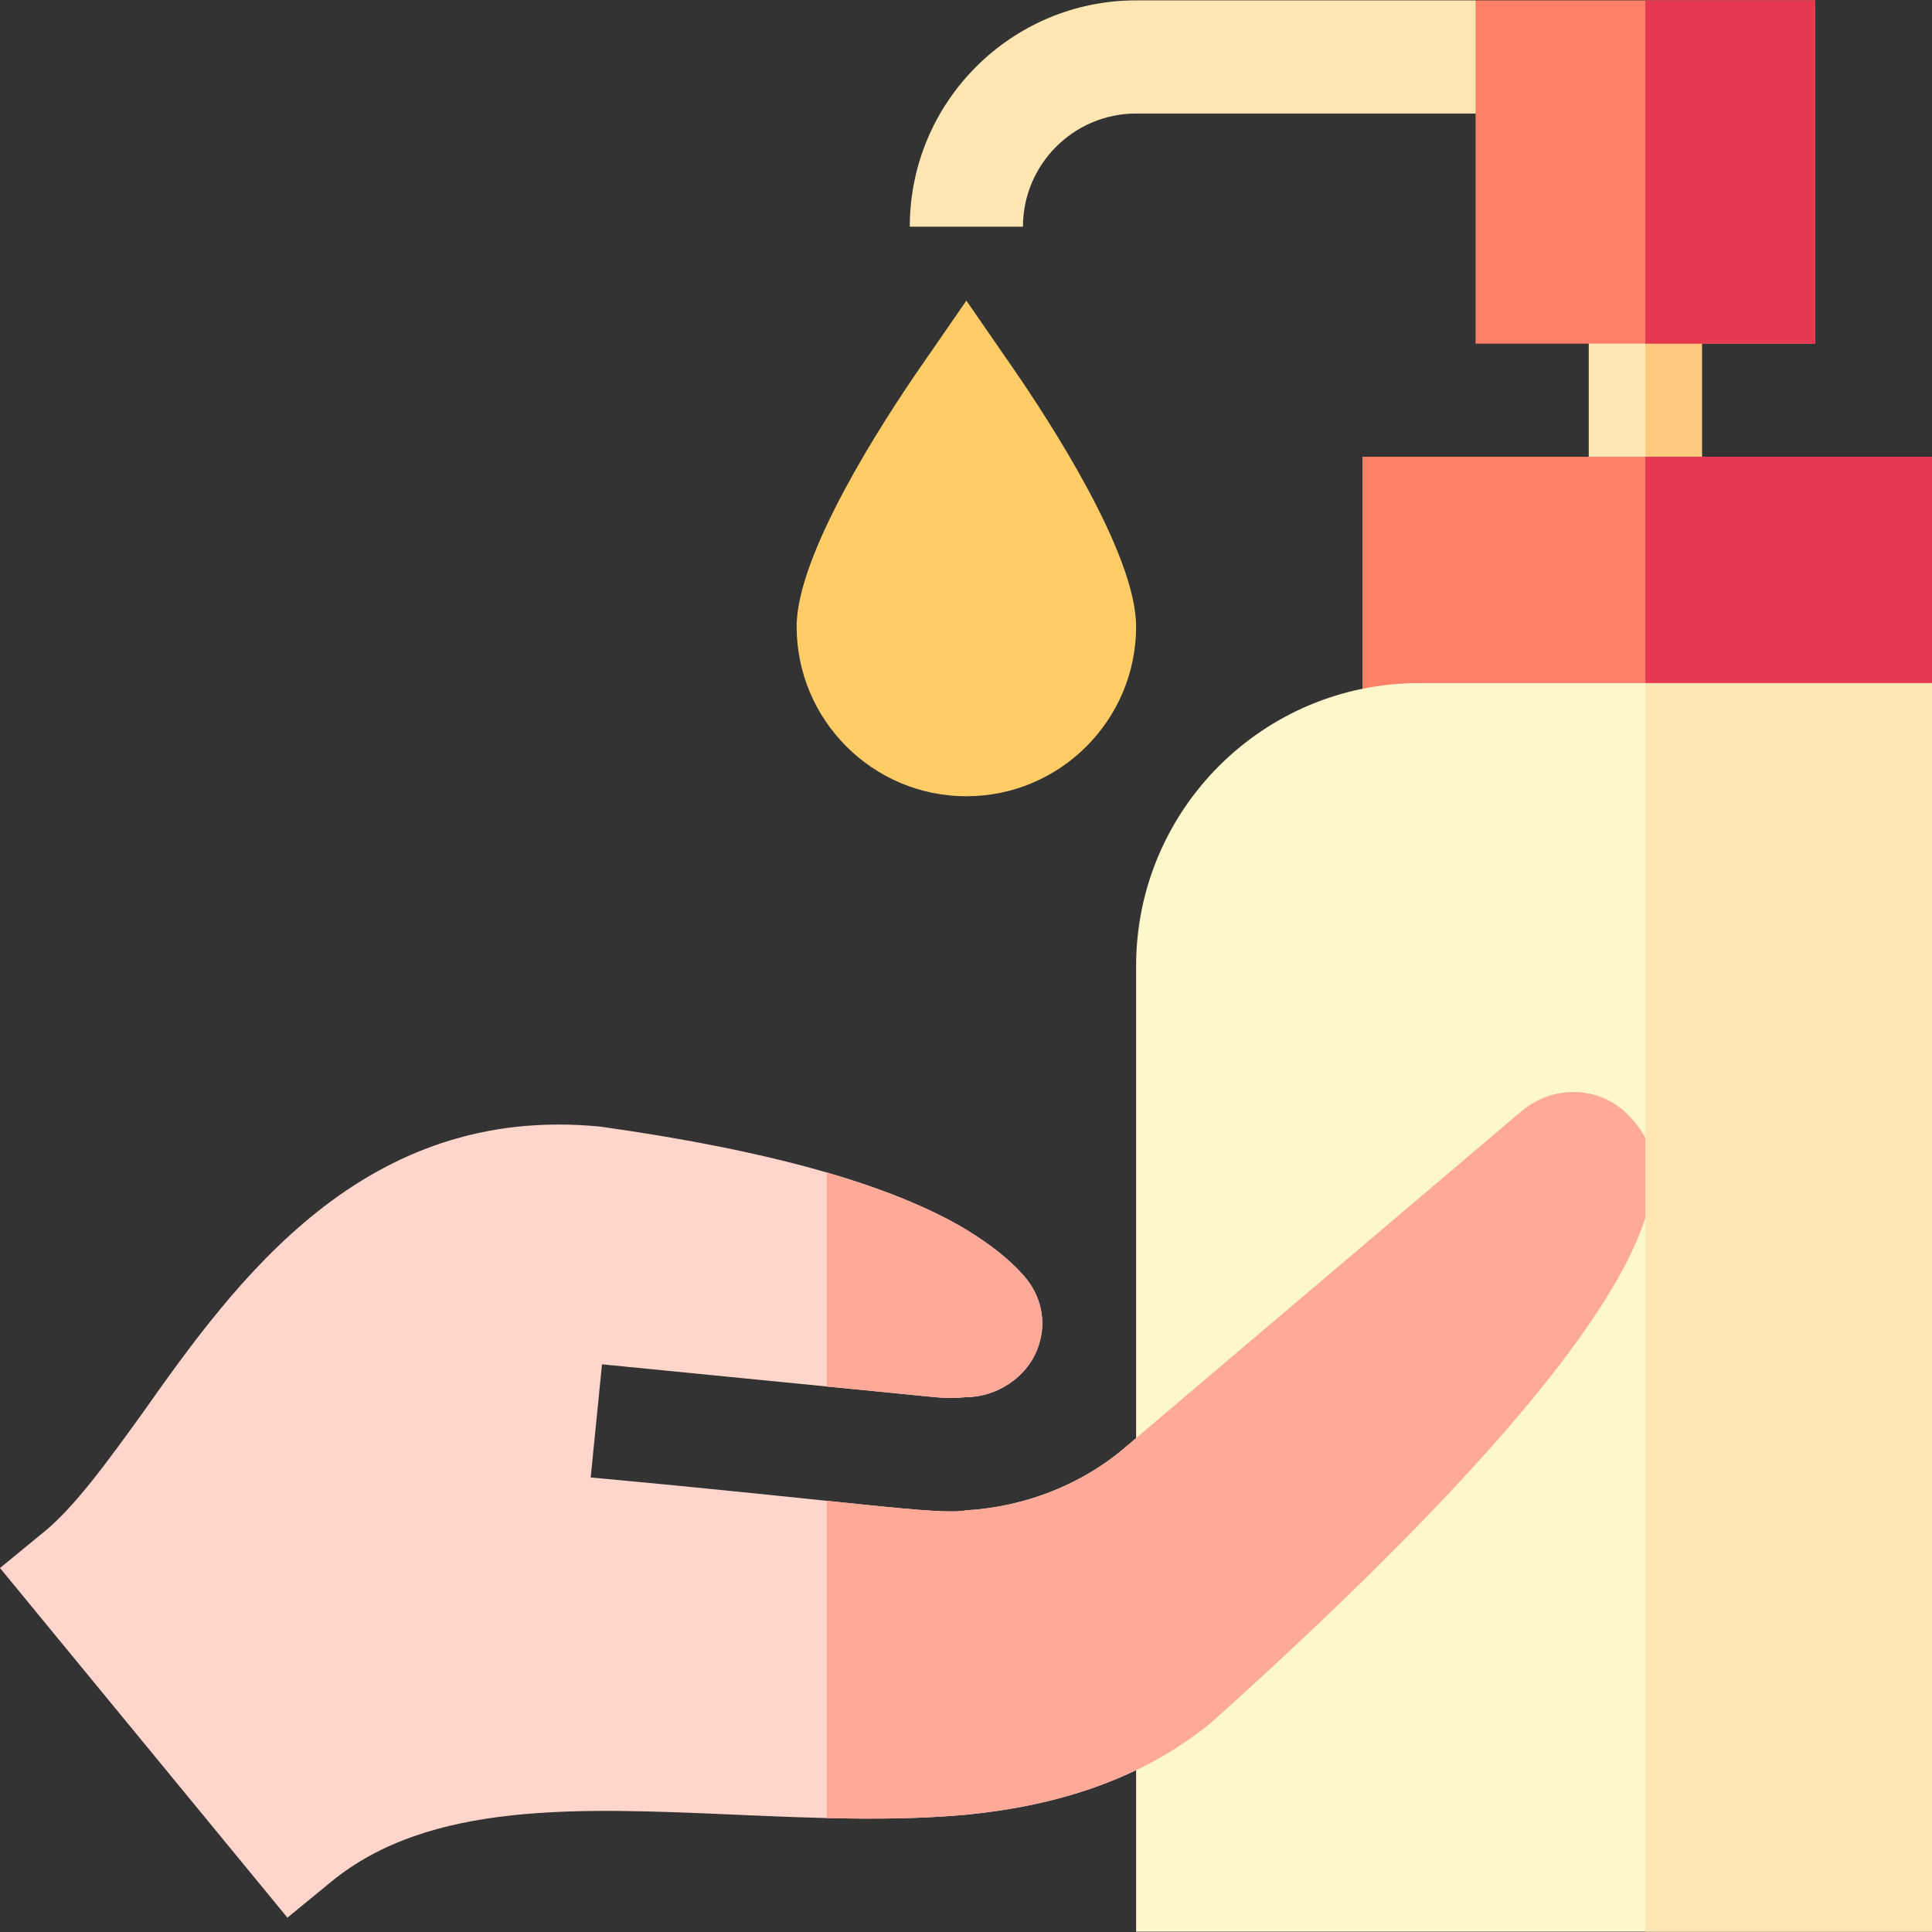 <svg id="Capa_1" enable-background="new 0 0 512.199 512.199" height="512" viewBox="0 0 512.199 512.199" width="512" xmlns="http://www.w3.org/2000/svg"><rect x="0" y="0" width="512.199" height="512.199" fill="#333333" stroke="none"/><g><g><path d="m421.199 76.1h30v60h-30z" fill="#ffe6b3"/></g><path d="m436.199 76.1h15v60h-15z" fill="#ffca80"/><path d="m271.199 60.1h-30c0-33.091 26.909-60 60-60h90l15 30h-105c-16.538 0-30 13.462-30 30z" fill="#ffe6b3"/><path d="m512.199 121.1v60l-151 45v-105z" fill="#ff8066"/><path d="m391.199.1v91h90v-91h-90z" fill="#ff8066"/><g><path d="m256.199 211.1c-24.814 0-45-20.186-45-45 0-19.175 22.837-54.302 32.651-68.525l12.349-17.871 12.349 17.871c9.814 14.224 32.651 49.351 32.651 68.525 0 24.814-20.185 45-45 45z" fill="#fc6"/></g><path d="m436.199.1h45v91h-45z" fill="#e63950"/><path d="m512.199 121.1v60l-76 22.5v-82.5z" fill="#e63950"/><g><path d="m376.199 181.1c-41.4 0-75 33.6-75 75v256h211v-331z" fill="#fff7cc"/></g><g><g><path d="m321.299 456.499c-18.517 15.298-41.289 22.266-65.099 24.6-19.799 1.8-40.8.899-61.199 0-41.7-1.8-81-3.6-107.1 17.699l-11.7 9.6-76.201-92.698 11.699-9.6c8.101-6.601 16.8-18.6 26.1-31.5 24.6-34.801 58.5-82.202 121.501-75.901 44.7 6.301 76.8 15.3 96.899 27.299 6.301 3.9 11.4 7.8 15.3 12.301 4.499 5.099 6 12.001 3.9 18.3-2.767 8.697-11.453 13.801-19.2 13.801-2.701.3-5.7.3-8.401 0l-88.198-8.701-3.001 30c68.298 6.267 92.441 10.135 99.6 8.701 15.601-.901 30.901-6.901 42.599-17.1l104.7-88.801c8.701-7.2 21.301-6.599 28.801 1.8 7.5 8.401 30 33.599-111 160.2z" fill="#ffd5cc"/></g></g><g fill="#fa9"><path d="m432.299 296.299c-7.5-8.399-20.099-9-28.801-1.8l-104.7 88.801c-11.699 10.199-26.999 16.199-42.599 17.1-4.289.859-14.678-.186-37-2.508v84.102c12.507.294 24.975.2 37-.894 23.811-2.334 46.582-9.302 65.099-24.6 141.001-126.602 118.501-151.801 111.001-160.201z"/><path d="m219.199 367.578 28.599 2.821c2.701.3 5.7.3 8.401 0 7.748 0 16.433-5.104 19.2-13.801 2.1-6.299.599-13.2-3.9-18.299-3.9-4.5-9-8.401-15.3-12.301-9.582-5.72-21.898-10.757-37-15.146z"/></g><path d="m436.199 181.1h76v331h-76z" fill="#ffe6b3"/></g></svg>
